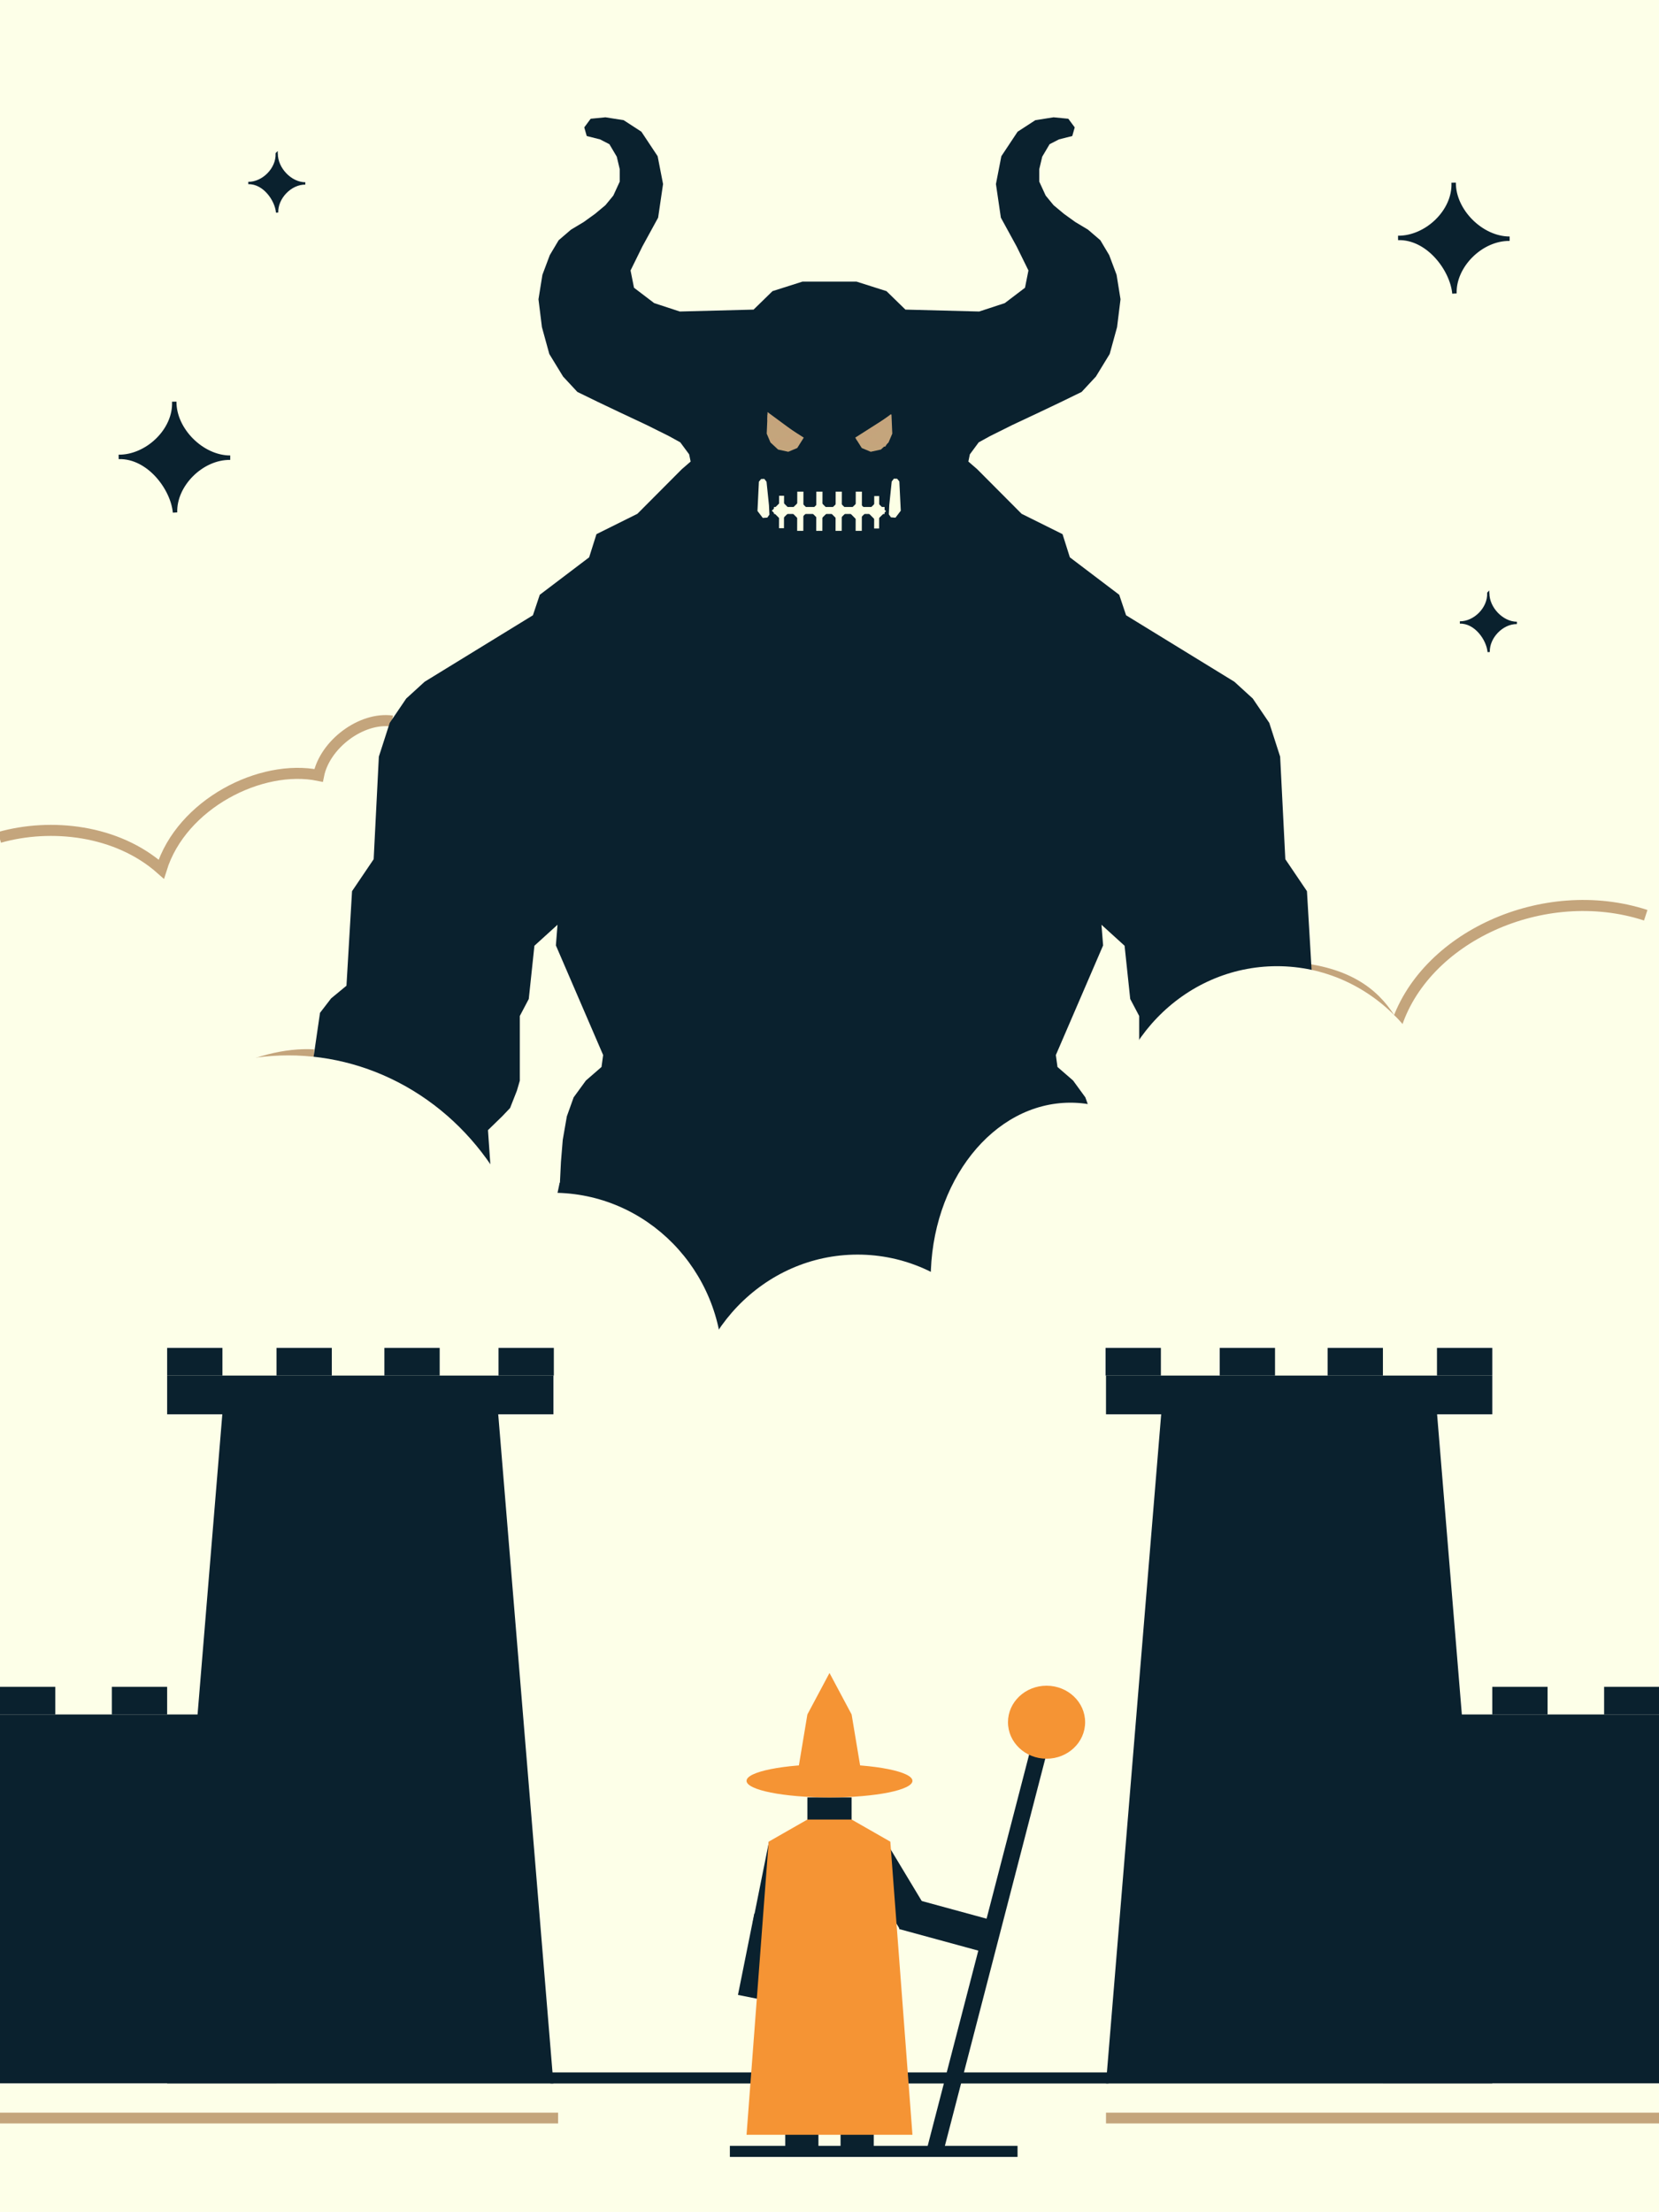 <svg xmlns="http://www.w3.org/2000/svg" viewBox="0 0 300 400" width="300" height="400" shape-rendering="geometricPrecision">
<!--background-->
  <rect width="300" height="400" rx="0" ry="0" fill="#fdffe8"/>
<!--feet-->
  <rect width="6" height="20" rx="0" ry="0" transform="matrix(1 0 0 .4 142 382)" fill="#0A212E"/>
  <rect width="6" height="20" rx="0" ry="0" transform="matrix(1 0 0 .4 152 382)" fill="#0A212E"/>
<!--Group containing right arm and cane with animation-->
  <g transform="translate(155 336)">
    <g>
      <rect width="6" height="13.12" rx="0" ry="0" transform="matrix(.86-.516 0.59 0.98 0 0)" fill="#0A212E" stroke-width="0"/>
      <rect width="6" height="13.12" rx="0" ry="0" transform="matrix(.26-.96 1.10 0.3 7.6 12.8)" fill="#0A212E" stroke-width="0"/>
      <rect width="4.11" height="69" rx="0" ry="0" transform="matrix(.71 0.18-.28 1.08 31.97 -22.11)" fill="#0A212E" stroke-width="0"/>
      <ellipse rx="15" ry="15" transform="matrix(.465 0 0 0.44 34.25 -24.6)" fill="#F59434" stroke-width="0"/>
      <animateTransform attributeName="transform" type="rotate" values="0;0; -40; 0; 0" keyTimes="0; 0.5 ;0.75;0.8; 1" dur="5s" repeatCount="indefinite"/>
    </g>
  </g>
<!--leftArm-->
  <rect width="6" height="13.12" rx="0" ry="0" transform="matrix(.98 .197 -.225 1.121 136.4 346)" fill="#0A212E"/>
  <rect width="6" height="13.12" rx="0" ry="0" transform="matrix(.98 .197 -.225 1.121 139.059 333)" fill="#0A212E"/>
<!--head-->
  <rect width="6" height="20" rx="0" ry="0" transform="matrix(1.333 0 0 .3 146 325)" fill="#0A212E"/>
<!--hat-->
  <path fill="#F59434" d="m150 302.5 4 7.5h-8zm-4 7.5h8l2 12h-12z"/>
  <ellipse rx="15" ry="3" transform="translate(150 322)" fill="#F59434"/>
<!--shoulders-->
  <path d="M146 329h8l7 4h-22z" fill="#F59434"/>
<!--shadowLines-->
  <rect width="30" height="15" rx="0" ry="0" transform="matrix(3.364 0 0 .13 0 382)" fill="#c4a57c"/>
  <rect width="30" height="15" rx="0" ry="0" transform="matrix(3.364 0 0 .13 200 382)" fill="#c4a57c"/>
  <rect width="30" height="15.371" rx="0" ry="0" transform="matrix(3.364 0 0 .13 99.533 374.722)" fill="#0a212e"/>
<!--cape-->
  <path d="M139 333h22l4 53h-30z" fill="#F59434"/>
  <rect width="30" height="15.371" rx="0" ry="0" transform="matrix(1.734 0 0 .13 131.984 388)" fill="#0a212e"/>
<!--cloudsLines-->
  <path d="M56.767 190.738c-10.213-.621-23.894 6.446-26.881 14.775m206.443-30.258c9.497 1.428 13.522 5.976 16.002 10.641m0-.001c4.935-16.384 26.76-26.433 45.268-20.409M70.914 130.374c-5.592-.77-12.184 4.23-13.304 9.832-10.426-2.134-24.798 5.176-28.447 16.95-8.017-7.126-19.99-8.365-29.26-5.745" fill="none" stroke="#c4a57c" stroke-width="2"/>
<!--molochBody-->
  <g fill="#0a212e" style="transform-origin: center;">
    <path d="M101.208 213.844h97.584l-8.988 43.86-98.987 5.503z"/>
    <path d="M150.269 218.96h-.538l-48.54-3.836.246-5.036.328-3.998.738-4.237 1.23-3.437 2.214-3.038 2.826-2.457.294-2.155-8.545-19.823.295-3.735-4.178 3.796-1.02 9.624-1.618 3.07v11.699l-.531 1.818-1.233 3.132-1.42 1.493-2.576 2.502.439 6.326-1.316 8.293-4.033 3.248-20.956-22.312-6.355-4.086 1.846-12.675 2.013-2.617 2.772-2.289 1.009-17.094 3.91-5.78.937-18.542 1.967-6.109 2.987-4.404 3.33-3.036 19.577-12.014 1.24-3.708 8.928-6.77 1.323-4.191 7.403-3.68 8.023-8.058 1.603-1.389-.267-1.302-1.603-2.17-2.048-1.129-4.007-1.997-4.986-2.344-3.829-1.823-3.74-1.823-2.582-2.778-2.493-4.08-1.336-4.862-.623-5.035.712-4.427 1.336-3.56 1.603-2.69 2.226-1.91 2.315-1.39 2.048-1.476 1.87-1.562 1.425-1.736 1.157-2.518v-2.257l-.534-2.257-1.336-2.257-1.692-.869-2.404-.607-.445-1.563 1.158-1.563 2.67-.26 3.295.52 3.206 2.084 2.938 4.428.98 5.035-.89 6.077-2.85 5.209-2.137 4.34.623 3.126 3.651 2.778 4.63 1.519 13.342-.346 3.424-3.338 5.431-1.726h9.748l5.43 1.726 3.425 3.338 13.341.346 4.63-1.52 3.652-2.777.623-3.126-2.137-4.34-2.85-5.209-.89-6.077.98-5.035 2.938-4.428 3.206-2.083 3.294-.521 2.671.26 1.158 1.563-.445 1.563-2.404.607-1.692.869-1.336 2.257-.534 2.257v2.257l1.157 2.518 1.425 1.736 1.87 1.562 2.048 1.476 2.315 1.39 2.226 1.91 1.603 2.69 1.336 3.56.712 4.427-.623 5.035-1.336 4.862-2.493 4.08-2.582 2.778-3.74 1.823-3.829 1.823-4.986 2.344-4.007 1.997-2.048 1.129-1.603 2.17-.267 1.302 1.603 1.39 8.023 8.057 7.403 3.68 1.323 4.19 8.928 6.771 1.24 3.708 19.578 12.014 3.33 3.036 2.986 4.404 1.967 6.109.937 18.542 3.91 5.78 1.01 17.094 2.771 2.29 2.013 2.616 1.846 12.675-6.355 4.086-20.956 22.312-4.033-3.248-1.316-8.293.439-6.326-2.576-2.502-1.42-1.493-1.233-3.132-.531-1.818v-11.699l-1.617-3.07-1.021-9.624-4.178-3.796.295 3.735-8.545 19.823.294 2.155 2.826 2.457 2.214 3.038 1.23 3.437.738 4.237.328 3.998.246 5.036z"/>
    <animateTransform attributeName="transform" attributeType="XML" type="scale" values="1;1.05;1;1" keyTimes="0; 0.84;0.88; 1" dur="5s" repeatCount="indefinite"/>
    <animate attributeName="fill" values="#0a212e;#0a212e;#F59434;#0a212e;#0a212e" keyTimes="0; 0.8; 0.85; 0.95; 1" dur="5s" repeatCount="indefinite"/>
  </g>
<!--clouds-->
  <g fill="#fdffe8">
    <ellipse rx="45.118" ry="47.697" transform="translate(52.159 238.525)"/>
    <ellipse rx="45.118" ry="65" transform="matrix(.68 0 0 .482 100 247)"/>
    <ellipse rx="45.118" ry="47.697" transform="matrix(.68 0 0 .669 155.08 258.757)"/>
    <ellipse rx="45.118" ry="47.697" transform="matrix(.56 0 0 .669 193.567 231.29)"/>
    <ellipse rx="45.118" ry="47.697" transform="matrix(.68 0 0 .669 230.922 206.61)"/>
  </g>

<!--stars-->
  <g fill="#0a212e" stroke="#0a212e" stroke-width=".8">
    <path d="M31.511 72.637c-.037 5.066 4.97 10.112 10.118 10.119-5.19-.065-10.148 4.914-9.976 9.904-.406-4.399-4.772-10.203-10.19-10.047 5.11.046 10.269-4.759 10.048-9.976Zm231.357-39.593c-.037 5.066 4.97 10.112 10.118 10.119-5.19-.065-10.148 4.914-9.976 9.904-.406-4.399-4.772-10.203-10.19-10.047 5.11.046 10.269-4.759 10.048-9.976Z"/>
    <path d="M29.958 39.957c-.037 5.066 4.97 10.112 10.118 10.119-5.19-.065-10.148 4.914-9.976 9.904-.406-4.399-4.772-10.203-10.19-10.047 5.11.046 10.269-4.759 10.048-9.976Z" transform="matrix(.511 0 0 .532 34.73 6.527)"/>
    <path d="M29.958 39.957c-.037 5.066 4.97 10.112 10.118 10.119-5.19-.065-10.148 4.914-9.976 9.904-.406-4.399-4.772-10.203-10.19-10.047 5.11.046 10.269-4.759 10.048-9.976Z" transform="matrix(.511 0 0 .532 253.819 85.989)"/>
  </g>
<!--towerLeft-->
  <g transform="translate(0 120)" fill="#0a212e">
    <path d="M40.203 135.722h49.893l9.979 121H30.224z"/>
    <rect width="69.851" height="7" rx="0" ry="0" transform="translate(30.224 128.722)"/>
    <rect width="50" height="86.722" rx="0" ry="0" transform="matrix(1 0 0 .769 0 190)"/>
    <rect width="10" height="1.25" rx="0" ry="0" transform="matrix(1 0 0 4 0 185)"/>
    <rect width="10" height="1.25" rx="0" ry="0" transform="matrix(1 0 0 4 20.224 185)"/>
    <rect width="10" height="1.237" rx="0" ry="0" transform="matrix(1 0 0 4.041 30.224 123.722)"/>
    <rect width="10" height="1.25" rx="0" ry="0" transform="matrix(1 0 0 4 50 123.722)"/>
    <rect width="10" height="1.25" rx="0" ry="0" transform="matrix(1 0 0 4 69.51 123.722)"/>
    <rect width="10" height="1.25" rx="0" ry="0" transform="matrix(1 0 0 4 90.15 123.722)"/>
  </g>
<!--towerRight-->
  <g transform="matrix(-1 0 0 1 300.075 120)" fill="#0a212e">
    <path d="M40.203 135.722h49.893l9.979 121H30.224z"/>
    <rect width="69.851" height="7" rx="0" ry="0" transform="translate(30.224 128.722)"/>
    <rect width="50" height="86.722" rx="0" ry="0" transform="matrix(1 0 0 .769 0 190)"/>
    <rect width="10" height="1.25" rx="0" ry="0" transform="matrix(1 0 0 4 0 185)"/>
    <rect width="10" height="1.25" rx="0" ry="0" transform="matrix(1 0 0 4 20.224 185)"/>
    <rect width="10" height="1.237" rx="0" ry="0" transform="matrix(1 0 0 4.041 30.224 123.722)"/>
    <rect width="10" height="1.25" rx="0" ry="0" transform="matrix(1 0 0 4 50 123.722)"/>
    <rect width="10" height="1.25" rx="0" ry="0" transform="matrix(1 0 0 4 69.51 123.722)"/>
    <rect width="10" height="1.25" rx="0" ry="0" transform="matrix(1 0 0 4 90.15 123.722)"/>
  </g>

<!--molochFace-->
  <g style="transform-origin: center;">
    <!--molochFangs-->
    <path d="m137.235 87.09.4-.48.58-.02.4.52.44 4.24.08 1.7-.38.54-.82.06-.96-1.26zm25.394-.046-.4-.48-.58-.02-.4.52-.44 4.24-.08 1.7.38.54.82.06.96-1.26z" fill="#fcffe5"/>
    <!--molochEyes-->
    <path d="m161.206 74.951-6.553 4.177 1.18 1.88 1.62.68 1.84-.4 1.38-1.28.68-1.6zm-22.412 0 6.553 4.177-1.18 1.88-1.62.68-1.84-.4-1.38-1.28-.68-1.6z" fill="#c4a57c">
      <animate attributeName="opacity" values="1;1;0;0" keyTimes="0;0.8;0.99;1" dur="5s" repeatCount="indefinite"/>
    </path>
    <!--molochClosingEyes-->
    <g>
    <path d="M145.102,78.991l-6.306-4.015-.025,1.221l4.16,2.466-3.708.539.64.868l1.645-.289l1.371-.263l1.31-.21.914-.316Z" transform="matrix(1 0 0 1.158 0-12.311)" fill="#c5a47c" stroke-width="0.8"/>
    <path d="M145.102,78.991l-6.306-4.015-.025,1.221l4.16,2.466-3.708.539.64.868l1.645-.289l1.371-.263l1.31-.21.914-.316Z" transform="matrix(-1 0 0 1.158 299.934-11.951)" fill="#c5a47c" stroke-width="0.8"/>
  </g>
<!--molochMouth-->
  <g fill="#fcffe5">
    <rect width="20" height="1.266" rx="0" ry="0" transform="translate(139.96 91.668)"/>
    <rect width="2.013" height="2.358" rx="0" ry="0" transform="matrix(.881 -.874 .716 .721 139.571 92.345)"/>
    <rect width="2.013" height="2.358" rx="0" ry="0" transform="matrix(.009 -2.914 .381 .001 140.867 95.506)"/>
    <rect width="2.013" height="2.358" rx="0" ry="0" transform="matrix(.011 -3.52 .473 .001 144.15 95.983)"/>
    <rect width="2.013" height="2.358" rx="0" ry="0" transform="matrix(.011 -3.52 .473 .001 154.725 95.983)"/>
    <rect width="2.013" height="2.358" rx="0" ry="0" transform="matrix(.011 -3.52 .473 .001 147.595 95.983)"/>
    <rect width="2.013" height="2.358" rx="0" ry="0" transform="matrix(.011 -3.52 .473 .001 151.094 95.983)"/>
    <rect width="2.013" height="2.358" rx="0" ry="0" transform="matrix(.009 -2.914 .381 .001 158.07 95.559)"/>
    <rect width="2.013" height="2.358" rx="0" ry="0" transform="matrix(.881 -.874 .716 .721 142.851 92.325)"/>
    <rect width="2.013" height="2.358" rx="0" ry="0" transform="matrix(.881 -.874 .716 .721 146.511 92.405)"/>
    <rect width="2.013" height="2.358" rx="0" ry="0" transform="matrix(.881 -.874 .716 .721 149.891 92.405)"/>
    <rect width="2.013" height="2.358" rx="0" ry="0" transform="matrix(.881 -.874 .716 .721 153.391 92.465)"/>
    <rect width="2.013" height="2.358" rx="0" ry="0" transform="matrix(.881 -.874 .716 .721 156.751 92.485)"/>
    </g>
    <animateTransform attributeName="transform" attributeType="XML" type="scale" values="1;1.1;1;1" keyTimes="0; 0.84;0.88; 1" dur="5s" repeatCount="indefinite"/>
  </g>
</svg>
